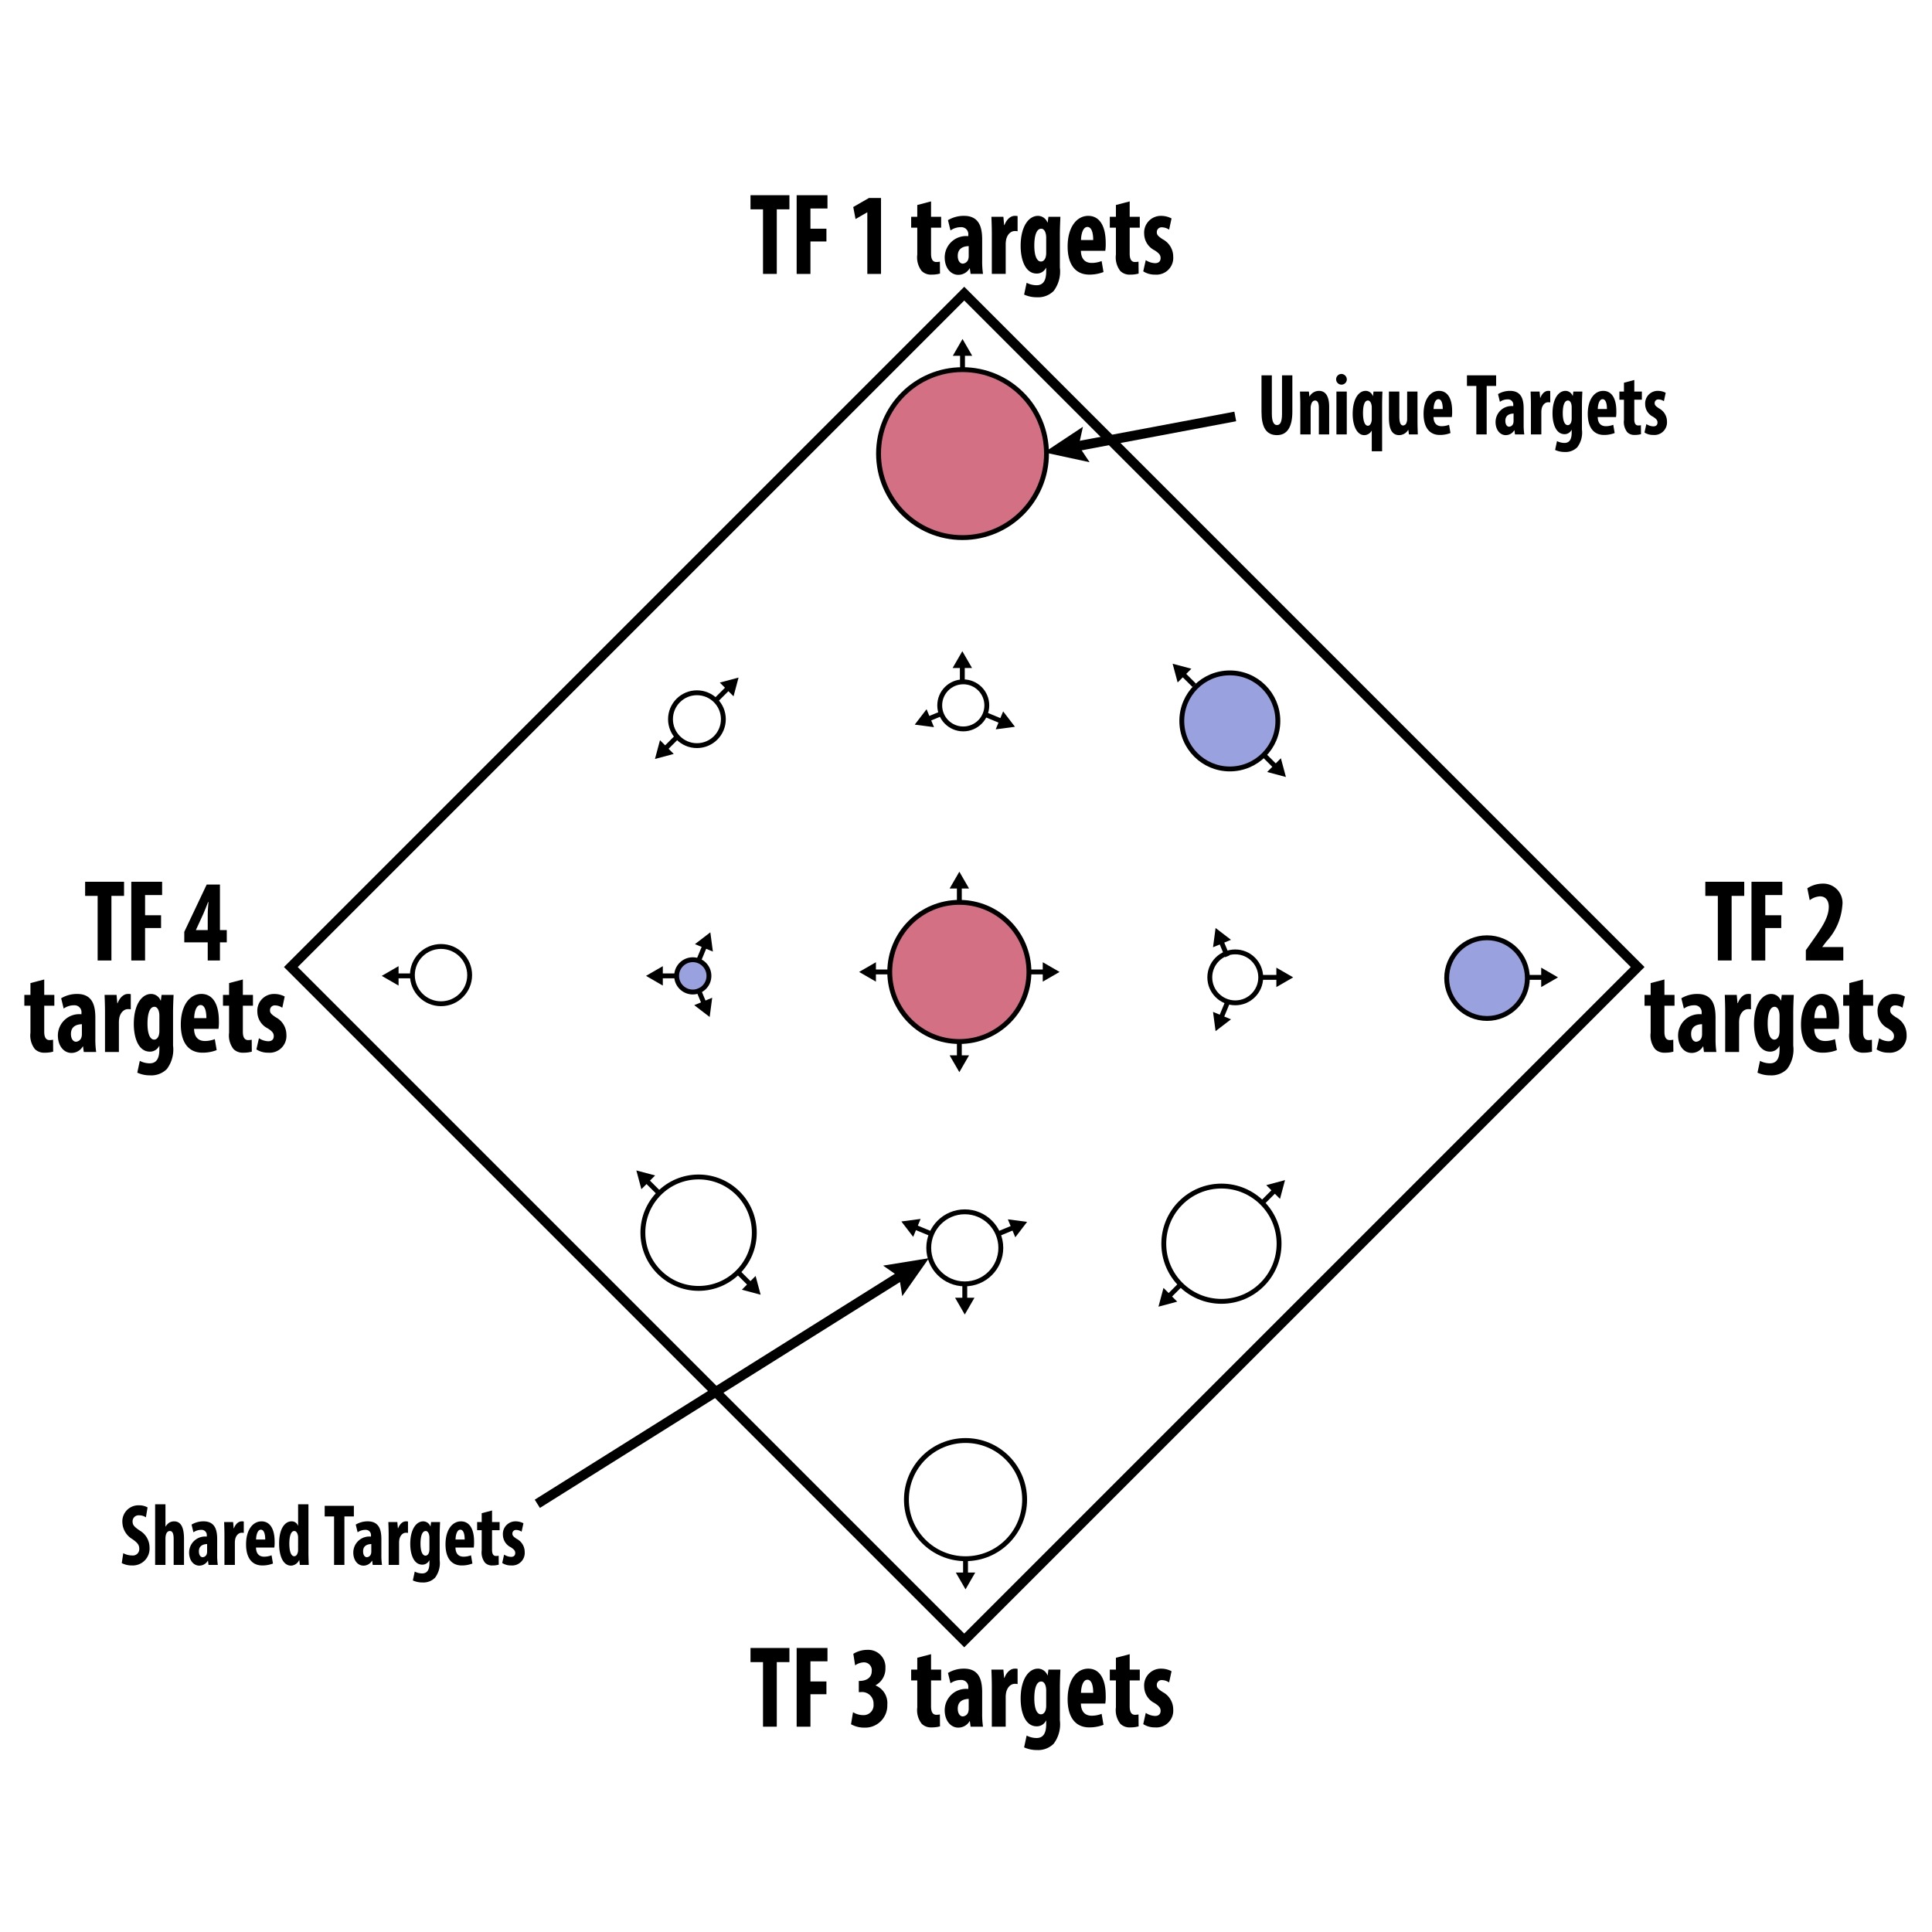 <svg id="Layer_1" data-name="Layer 1" xmlns="http://www.w3.org/2000/svg" viewBox="0 0 198.425 198.425">
  <defs>
    <style>
      .cls-1, .cls-3, .cls-5 {
        fill: none;
      }

      .cls-1, .cls-2, .cls-3, .cls-4, .cls-5 {
        stroke: #000;
      }

      .cls-1, .cls-2, .cls-3, .cls-4 {
        stroke-miterlimit: 10;
      }

      .cls-2 {
        fill: #d47083;
      }

      .cls-2, .cls-3, .cls-4 {
        stroke-width: 0.5px;
      }

      .cls-4 {
        fill: #99a1de;
      }

      .cls-6 {
        isolation: isolate;
      }
    </style>
  </defs>
  <title>SimpleGraphics_v2</title>
  <g>
    <rect class="cls-1" x="50.128" y="50.415" width="97.808" height="97.808" transform="translate(-41.223 99.116) rotate(-45)"/>
    <circle class="cls-2" cx="98.855" cy="46.588" r="8.625"/>
    <circle class="cls-3" cx="99.164" cy="154.017" r="6.07"/>
    <circle class="cls-3" cx="45.295" cy="100.148" r="2.941"/>
    <circle class="cls-4" cx="152.724" cy="100.457" r="4.143"/>
    <circle class="cls-2" cx="98.529" cy="99.822" r="7.148"/>
    <circle class="cls-3" cx="71.578" cy="73.865" r="2.715"/>
    <circle class="cls-4" cx="126.309" cy="74.042" r="4.933"/>
    <circle class="cls-3" cx="125.447" cy="127.734" r="5.92"/>
    <circle class="cls-3" cx="71.749" cy="126.602" r="5.722"/>
    <circle class="cls-4" cx="71.152" cy="100.226" r="1.659"/>
    <circle class="cls-3" cx="126.867" cy="100.38" r="2.616"/>
    <circle class="cls-3" cx="98.932" cy="72.446" r="2.418"/>
    <circle class="cls-3" cx="99.087" cy="128.16" r="3.701"/>
    <g>
      <path d="M78.365,21.499H77.08V20.048h3.997v1.451H79.78v6.632h-1.415Z"/>
      <path d="M81.82,20.048h3.166v1.367h-1.75v2.075h1.642v1.308h-1.642v3.334h-1.416Z"/>
      <path d="M89.078,21.811h-.021l-1.188.684-.237-1.235,1.609-.924h1.243v7.796H89.078Z"/>
      <path d="M95.623,20.684v1.583h1.037v1.115h-1.037v2.675c0,.684.26.852.54.852a1.763,1.763,0,0,0,.368-.036l.011,1.223a3.023,3.023,0,0,1-.864.108,1.339,1.339,0,0,1-1.016-.372,2.264,2.264,0,0,1-.454-1.679V23.382h-.627V22.267h.627V21.055Z"/>
      <path d="M99.684,28.131l-.076-.576h-.021a1.343,1.343,0,0,1-1.166.671c-.8,0-1.395-.743-1.395-1.787a2.193,2.193,0,0,1,2.42-2.183v-.132a.711.711,0,0,0-.745-.792,1.836,1.836,0,0,0-1.08.336l-.26-1.056a3.181,3.181,0,0,1,1.643-.444c1.609,0,1.869,1.248,1.869,2.435v2.183a8.765,8.765,0,0,0,.086,1.343Zm-.194-2.854c-.476.012-1.124.18-1.124.996,0,.587.292.803.508.803a.628.628,0,0,0,.584-.503,1.137,1.137,0,0,0,.032-.276Z"/>
      <path d="M101.865,24.03c0-.588-.021-1.224-.043-1.763h1.231l.075.852h.033c.237-.624.658-.948,1.048-.948a1.054,1.054,0,0,1,.302.024v1.559a1.156,1.156,0,0,0-.302-.024c-.303,0-.702.228-.864.839a2.579,2.579,0,0,0-.055.587v2.975h-1.426Z"/>
      <path d="M108.908,22.267c-.021.528-.055,1.151-.055,1.859v3.346a3.321,3.321,0,0,1-.637,2.411,2.249,2.249,0,0,1-1.718.647,3.086,3.086,0,0,1-1.318-.275L105.44,29.043a2.27,2.27,0,0,0,1.016.252c.713,0,.993-.528.993-1.427v-.36h-.021a1.049,1.049,0,0,1-.95.587c-1.188,0-1.653-1.439-1.653-2.842,0-1.955.8-3.083,1.782-3.083a1.056,1.056,0,0,1,.973.684h.021l.076-.587Zm-1.459,2.135a1.733,1.733,0,0,0-.054-.432c-.064-.252-.216-.48-.454-.48-.508,0-.713.768-.713,1.727,0,1.091.281,1.643.681,1.643.184,0,.367-.108.476-.419a1.631,1.631,0,0,0,.064-.468Z"/>
      <path d="M111.012,25.757c.022.911.497,1.247,1.124,1.247a2.841,2.841,0,0,0,1.005-.192l.194,1.127a3.992,3.992,0,0,1-1.459.264c-1.437,0-2.225-1.055-2.225-2.89,0-1.967.918-3.143,2.117-3.143,1.134,0,1.793.996,1.793,2.771a4.649,4.649,0,0,1-.043.816Zm1.265-1.104c0-.756-.173-1.343-.595-1.343-.464,0-.647.755-.658,1.343Z"/>
      <path d="M116.024,20.684v1.583h1.037v1.115H116.024v2.675c0,.684.259.852.54.852a1.754,1.754,0,0,0,.367-.036l.011,1.223a3.017,3.017,0,0,1-.864.108,1.341,1.341,0,0,1-1.016-.372,2.269,2.269,0,0,1-.453-1.679V23.382H113.982V22.267h.627V21.055Z"/>
      <path d="M117.675,26.716a1.847,1.847,0,0,0,.951.312c.367,0,.572-.18.572-.527,0-.3-.151-.492-.615-.792a1.918,1.918,0,0,1-1.07-1.691,1.716,1.716,0,0,1,1.74-1.847,2.284,2.284,0,0,1,1.069.264l-.249,1.151a1.362,1.362,0,0,0-.734-.24.487.487,0,0,0-.529.503c0,.264.119.408.616.732a2.016,2.016,0,0,1,1.069,1.775,1.724,1.724,0,0,1-1.869,1.847,2.149,2.149,0,0,1-1.21-.335Z"/>
    </g>
    <g>
      <path d="M78.365,170.707H77.08V169.255h3.997v1.451H79.78v6.632h-1.415Z"/>
      <path d="M81.82,169.255h3.166v1.367h-1.75v2.074h1.642v1.308h-1.642v3.334h-1.416Z"/>
      <path d="M87.609,175.851a2.013,2.013,0,0,0,1.048.3,1.019,1.019,0,0,0,1.059-1.127A1.177,1.177,0,0,0,88.398,173.789h-.195v-1.151h.141c.519-.012,1.188-.252,1.188-1.008a.801.801,0,0,0-.821-.899,1.6,1.6,0,0,0-.886.312l-.184-1.188a2.756,2.756,0,0,1,1.448-.408,1.765,1.765,0,0,1,1.847,1.883,1.924,1.924,0,0,1-1.005,1.751v.024a1.958,1.958,0,0,1,1.199,1.979,2.271,2.271,0,0,1-2.344,2.351,2.728,2.728,0,0,1-1.383-.348Z"/>
      <path d="M95.623,169.891v1.583h1.037v1.115h-1.037v2.675c0,.684.26.852.54.852a1.797,1.797,0,0,0,.368-.036l.011,1.223a3.002,3.002,0,0,1-.864.108,1.339,1.339,0,0,1-1.016-.372,2.262,2.262,0,0,1-.454-1.679v-2.771h-.627v-1.115h.627v-1.212Z"/>
      <path d="M99.684,177.338l-.076-.575h-.021a1.343,1.343,0,0,1-1.166.671c-.8,0-1.395-.743-1.395-1.786a2.193,2.193,0,0,1,2.42-2.184v-.132a.71.71,0,0,0-.745-.791,1.836,1.836,0,0,0-1.08.336l-.26-1.056a3.175,3.175,0,0,1,1.643-.444c1.609,0,1.869,1.248,1.869,2.436v2.183a8.755,8.755,0,0,0,.086,1.343Zm-.194-2.854c-.476.013-1.124.181-1.124.996,0,.587.292.803.508.803a.628.628,0,0,0,.584-.503,1.141,1.141,0,0,0,.032-.276Z"/>
      <path d="M101.865,173.237c0-.588-.021-1.224-.043-1.763h1.231l.075.852h.033c.237-.624.658-.948,1.048-.948a1.054,1.054,0,0,1,.302.024v1.56a1.133,1.133,0,0,0-.302-.024c-.303,0-.702.228-.864.84a2.578,2.578,0,0,0-.055.587v2.975h-1.426Z"/>
      <path d="M108.908,171.474c-.021.527-.055,1.151-.055,1.858v3.347a3.319,3.319,0,0,1-.637,2.41,2.247,2.247,0,0,1-1.718.647,3.086,3.086,0,0,1-1.318-.275l.26-1.211a2.27,2.27,0,0,0,1.016.252c.713,0,.993-.528.993-1.428v-.359h-.021a1.049,1.049,0,0,1-.95.587c-1.188,0-1.653-1.438-1.653-2.842,0-1.955.8-3.083,1.782-3.083a1.056,1.056,0,0,1,.973.684h.021l.076-.587Zm-1.459,2.135a1.727,1.727,0,0,0-.054-.432c-.064-.252-.216-.48-.454-.48-.508,0-.713.768-.713,1.728,0,1.091.281,1.643.681,1.643.184,0,.367-.107.476-.419a1.636,1.636,0,0,0,.064-.468Z"/>
      <path d="M111.012,174.964c.022.911.497,1.247,1.124,1.247a2.829,2.829,0,0,0,1.005-.192l.194,1.128a4.002,4.002,0,0,1-1.459.264c-1.437,0-2.225-1.056-2.225-2.891,0-1.967.918-3.143,2.117-3.143,1.134,0,1.793.996,1.793,2.771a4.656,4.656,0,0,1-.043.816Zm1.265-1.104c0-.756-.173-1.344-.595-1.344-.464,0-.647.756-.658,1.344Z"/>
      <path d="M116.024,169.891v1.583h1.037v1.115H116.024v2.675c0,.684.259.852.54.852a1.787,1.787,0,0,0,.367-.036l.011,1.223a2.997,2.997,0,0,1-.864.108,1.342,1.342,0,0,1-1.016-.372,2.267,2.267,0,0,1-.453-1.679v-2.771H113.982v-1.115h.627v-1.212Z"/>
      <path d="M117.675,175.923a1.847,1.847,0,0,0,.951.312c.367,0,.572-.18.572-.527,0-.3-.151-.492-.615-.792a1.917,1.917,0,0,1-1.07-1.69,1.716,1.716,0,0,1,1.74-1.848,2.278,2.278,0,0,1,1.069.265l-.249,1.151a1.363,1.363,0,0,0-.734-.24.488.488,0,0,0-.529.504c0,.264.119.407.616.731a2.017,2.017,0,0,1,1.069,1.775,1.724,1.724,0,0,1-1.869,1.847,2.145,2.145,0,0,1-1.21-.336Z"/>
    </g>
    <g>
      <path d="M176.43,92.012h-1.286V90.561h3.998v1.451h-1.297v6.632h-1.415Z"/>
      <path d="M179.885,90.561h3.166v1.367h-1.75v2.075h1.642v1.308h-1.642v3.334h-1.416Z"/>
      <path d="M185.469,98.644V97.588l.702-.995c.907-1.283,1.652-2.351,1.652-3.466,0-.624-.312-1.067-.896-1.067a1.864,1.864,0,0,0-1.059.396l-.248-1.224a2.915,2.915,0,0,1,1.566-.479,1.978,1.978,0,0,1,2.03,2.255,6.103,6.103,0,0,1-1.631,3.682l-.421.552v.024H189.315v1.379Z"/>
      <path d="M170.944,100.596v1.583H171.981v1.115h-1.037v2.675c0,.684.26.852.54.852a1.746,1.746,0,0,0,.367-.036l.012,1.223a3.023,3.023,0,0,1-.864.108,1.339,1.339,0,0,1-1.016-.372,2.263,2.263,0,0,1-.454-1.679v-2.771h-.627v-1.115h.627V100.968Z"/>
      <path d="M175.005,108.044l-.076-.576h-.021a1.343,1.343,0,0,1-1.167.672c-.799,0-1.394-.744-1.394-1.787a2.192,2.192,0,0,1,2.42-2.183v-.132a.711.711,0,0,0-.745-.791,1.836,1.836,0,0,0-1.08.336l-.26-1.056a3.181,3.181,0,0,1,1.643-.444c1.609,0,1.869,1.248,1.869,2.435v2.183a8.765,8.765,0,0,0,.086,1.343Zm-.194-2.854c-.476.012-1.124.18-1.124.996,0,.587.292.804.508.804a.627.627,0,0,0,.583-.504,1.09,1.09,0,0,0,.033-.276Z"/>
      <path d="M177.186,103.942c0-.588-.022-1.224-.044-1.763h1.231l.076.852h.032c.237-.624.659-.948,1.048-.948a1.061,1.061,0,0,1,.303.024v1.559a1.164,1.164,0,0,0-.303-.024c-.303,0-.702.228-.864.839a2.65,2.65,0,0,0-.054.588V108.044h-1.426Z"/>
      <path d="M184.229,102.179c-.021.528-.055,1.151-.055,1.859v3.346a3.321,3.321,0,0,1-.637,2.411,2.249,2.249,0,0,1-1.718.648,3.086,3.086,0,0,1-1.318-.276l.26-1.211a2.269,2.269,0,0,0,1.015.252c.714,0,.994-.528.994-1.427v-.36h-.021a1.049,1.049,0,0,1-.95.587c-1.188,0-1.653-1.439-1.653-2.842,0-1.955.8-3.083,1.782-3.083a1.056,1.056,0,0,1,.973.684h.021l.076-.588Zm-1.459,2.135a1.733,1.733,0,0,0-.054-.432c-.064-.252-.216-.48-.454-.48-.508,0-.713.768-.713,1.727,0,1.092.281,1.643.681,1.643.184,0,.367-.108.476-.419a1.629,1.629,0,0,0,.064-.468Z"/>
      <path d="M186.334,105.669c.021.911.497,1.247,1.123,1.247a2.832,2.832,0,0,0,1.005-.192l.194,1.127a3.991,3.991,0,0,1-1.458.264c-1.437,0-2.226-1.055-2.226-2.89,0-1.967.918-3.143,2.117-3.143,1.135,0,1.794.996,1.794,2.771a4.523,4.523,0,0,1-.044.816Zm1.264-1.104c0-.756-.173-1.343-.594-1.343-.465,0-.648.755-.659,1.343Z"/>
      <path d="M191.345,100.596v1.583h1.037v1.115h-1.037v2.675c0,.684.259.852.54.852a1.753,1.753,0,0,0,.367-.036l.011,1.223a3.017,3.017,0,0,1-.864.108,1.341,1.341,0,0,1-1.016-.372,2.263,2.263,0,0,1-.453-1.679v-2.771h-.627v-1.115h.627V100.968Z"/>
      <path d="M192.997,106.629a1.84,1.84,0,0,0,.95.312c.367,0,.573-.18.573-.528,0-.3-.151-.492-.616-.791a1.917,1.917,0,0,1-1.069-1.691,1.716,1.716,0,0,1,1.739-1.847,2.278,2.278,0,0,1,1.069.264l-.248,1.151a1.366,1.366,0,0,0-.735-.24.487.487,0,0,0-.529.503c0,.264.119.408.616.731a2.017,2.017,0,0,1,1.069,1.775,1.724,1.724,0,0,1-1.869,1.847,2.154,2.154,0,0,1-1.21-.335Z"/>
    </g>
    <g>
      <path d="M10.028,92.012H8.743V90.561h3.998v1.451H11.444v6.632H10.028Z"/>
      <path d="M13.484,90.561h3.166v1.367h-1.75v2.075h1.642v1.308H14.899v3.334H13.484Z"/>
      <path d="M21.335,98.644V96.785H18.926V95.706l2.302-4.857h1.361v4.678h.702v1.259h-.702v1.859Zm0-3.118V93.931c0-.42.044-.875.076-1.283h-.043c-.162.432-.303.779-.486,1.211L20.126,95.502v.024Z"/>
      <path d="M4.543,100.596v1.583H5.58v1.115H4.543v2.675c0,.684.259.852.54.852a1.75,1.75,0,0,0,.367-.036l.011,1.223a3.02,3.02,0,0,1-.864.108,1.34,1.34,0,0,1-1.016-.372,2.265,2.265,0,0,1-.454-1.679v-2.771h-.627v-1.115h.627V100.968Z"/>
      <path d="M8.604,108.044l-.076-.576H8.506a1.344,1.344,0,0,1-1.167.672c-.799,0-1.394-.744-1.394-1.787A2.192,2.192,0,0,1,8.366,104.17v-.132a.711.711,0,0,0-.745-.791,1.836,1.836,0,0,0-1.081.336l-.259-1.056a3.179,3.179,0,0,1,1.642-.444c1.61,0,1.869,1.248,1.869,2.435v2.183a8.701,8.701,0,0,0,.086,1.343Zm-.194-2.854c-.476.012-1.124.18-1.124.996,0,.587.292.804.508.804a.627.627,0,0,0,.583-.504,1.113,1.113,0,0,0,.033-.276Z"/>
      <path d="M10.784,103.942c0-.588-.022-1.224-.043-1.763h1.231l.076.852h.033c.237-.624.659-.948,1.048-.948a1.057,1.057,0,0,1,.302.024v1.559a1.16,1.16,0,0,0-.302-.024c-.303,0-.702.228-.864.839a2.614,2.614,0,0,0-.054.588V108.044H10.784Z"/>
      <path d="M17.827,102.179c-.021.528-.054,1.151-.054,1.859v3.346a3.318,3.318,0,0,1-.637,2.411,2.248,2.248,0,0,1-1.718.648,3.083,3.083,0,0,1-1.318-.276l.259-1.211a2.273,2.273,0,0,0,1.015.252c.713,0,.994-.528.994-1.427v-.36h-.021a1.05,1.05,0,0,1-.951.587c-1.188,0-1.653-1.439-1.653-2.842,0-1.955.799-3.083,1.782-3.083a1.057,1.057,0,0,1,.973.684h.021l.076-.588Zm-1.458,2.135a1.709,1.709,0,0,0-.054-.432c-.064-.252-.216-.48-.454-.48-.508,0-.713.768-.713,1.727,0,1.092.281,1.643.681,1.643.184,0,.367-.108.475-.419a1.612,1.612,0,0,0,.065-.468Z"/>
      <path d="M19.931,105.669c.022.911.497,1.247,1.124,1.247a2.841,2.841,0,0,0,1.005-.192l.194,1.127a3.992,3.992,0,0,1-1.459.264c-1.437,0-2.225-1.055-2.225-2.89,0-1.967.918-3.143,2.117-3.143,1.134,0,1.793.996,1.793,2.771a4.651,4.651,0,0,1-.043.816Zm1.265-1.104c0-.756-.173-1.343-.595-1.343-.464,0-.647.755-.658,1.343Z"/>
      <path d="M24.943,100.596v1.583H25.98v1.115H24.943v2.675c0,.684.26.852.54.852a1.763,1.763,0,0,0,.368-.036l.011,1.223a3.023,3.023,0,0,1-.864.108,1.339,1.339,0,0,1-1.016-.372,2.263,2.263,0,0,1-.454-1.679v-2.771h-.627v-1.115h.627V100.968Z"/>
      <path d="M26.594,106.629a1.847,1.847,0,0,0,.951.312c.367,0,.572-.18.572-.528,0-.3-.151-.492-.615-.791a1.918,1.918,0,0,1-1.07-1.691,1.716,1.716,0,0,1,1.74-1.847,2.284,2.284,0,0,1,1.069.264l-.249,1.151a1.362,1.362,0,0,0-.734-.24.487.487,0,0,0-.529.503c0,.264.119.408.616.731a2.017,2.017,0,0,1,1.069,1.775,1.724,1.724,0,0,1-1.869,1.847,2.149,2.149,0,0,1-1.21-.335Z"/>
    </g>
    <g>
      <line class="cls-3" x1="98.855" y1="37.963" x2="98.855" y2="36.252"/>
      <polygon points="99.852 36.543 98.855 34.816 97.858 36.543 99.852 36.543"/>
    </g>
    <g>
      <line class="cls-3" x1="98.835" y1="70.027" x2="98.835" y2="68.316"/>
      <polygon points="99.833 68.608 98.835 66.881 97.838 68.608 99.833 68.608"/>
    </g>
    <g>
      <line class="cls-3" x1="98.529" y1="92.674" x2="98.529" y2="90.962"/>
      <polygon points="99.526 91.254 98.529 89.527 97.531 91.254 99.526 91.254"/>
    </g>
    <g>
      <line class="cls-3" x1="98.529" y1="106.97" x2="98.529" y2="108.682"/>
      <polygon points="97.531 108.39 98.529 110.117 99.526 108.39 97.531 108.39"/>
    </g>
    <g>
      <line class="cls-3" x1="99.087" y1="131.861" x2="99.087" y2="133.573"/>
      <polygon points="98.089 133.281 99.086 135.008 100.084 133.281 98.089 133.281"/>
    </g>
    <g>
      <line class="cls-3" x1="99.164" y1="160.088" x2="99.164" y2="161.799"/>
      <polygon points="98.166 161.507 99.164 163.234 100.161 161.507 98.166 161.507"/>
    </g>
    <g>
      <line class="cls-3" x1="105.677" y1="99.822" x2="107.388" y2="99.822"/>
      <polygon points="107.096 100.819 108.823 99.822 107.096 98.825 107.096 100.819"/>
    </g>
    <g>
      <line class="cls-3" x1="91.381" y1="99.822" x2="89.669" y2="99.822"/>
      <polygon points="89.961 98.825 88.234 99.822 89.961 100.819 89.961 98.825"/>
    </g>
    <g>
      <line class="cls-3" x1="129.668" y1="100.38" x2="131.379" y2="100.38"/>
      <polygon points="131.088 101.377 132.815 100.38 131.088 99.383 131.088 101.377"/>
    </g>
    <g>
      <line class="cls-3" x1="156.867" y1="100.38" x2="158.579" y2="100.38"/>
      <polygon points="158.287 101.377 160.014 100.38 158.287 99.383 158.287 101.377"/>
    </g>
    <g>
      <line class="cls-3" x1="69.493" y1="100.226" x2="67.782" y2="100.226"/>
      <polygon points="68.074 99.228 66.347 100.226 68.074 101.223 68.074 99.228"/>
    </g>
    <g>
      <line class="cls-3" x1="42.354" y1="100.226" x2="40.642" y2="100.226"/>
      <polygon points="40.934 99.228 39.207 100.226 40.934 101.223 40.934 99.228"/>
    </g>
    <g>
      <line class="cls-3" x1="69.493" y1="75.723" x2="68.283" y2="76.933"/>
      <polygon points="67.784 76.022 67.268 77.948 69.195 77.432 67.784 76.022"/>
    </g>
    <g>
      <line class="cls-3" x1="129.843" y1="77.576" x2="131.053" y2="78.786"/>
      <polygon points="130.142 79.285 132.068 79.801 131.552 77.875 130.142 79.285"/>
    </g>
    <g>
      <line class="cls-3" x1="73.629" y1="71.814" x2="74.84" y2="70.604"/>
      <polygon points="75.338 71.516 75.854 69.589 73.928 70.105 75.338 71.516"/>
    </g>
    <g>
      <line class="cls-3" x1="122.658" y1="70.391" x2="121.447" y2="69.181"/>
      <polygon points="122.359 68.682 120.433 68.166 120.949 70.092 122.359 68.682"/>
    </g>
    <g>
      <line class="cls-3" x1="121.205" y1="131.976" x2="119.995" y2="133.186"/>
      <polygon points="119.496 132.274 118.98 134.201 120.906 133.685 119.496 132.274"/>
    </g>
    <g>
      <line class="cls-3" x1="129.752" y1="123.428" x2="130.963" y2="122.218"/>
      <polygon points="131.461 123.13 131.977 121.203 130.051 121.719 131.461 123.13"/>
    </g>
    <g>
      <line class="cls-3" x1="75.895" y1="130.748" x2="77.105" y2="131.959"/>
      <polygon points="76.194 132.458 78.12 132.974 77.604 131.047 76.194 132.458"/>
    </g>
    <g>
      <line class="cls-3" x1="67.582" y1="122.435" x2="66.372" y2="121.225"/>
      <polygon points="67.283 120.726 65.357 120.21 65.873 122.137 67.283 120.726"/>
    </g>
    <g>
      <line class="cls-3" x1="96.855" y1="73.217" x2="95.274" y2="73.872"/>
      <polygon points="95.162 72.839 93.948 74.422 95.925 74.682 95.162 72.839"/>
    </g>
    <g>
      <line class="cls-3" x1="101.334" y1="73.44" x2="102.915" y2="74.095"/>
      <polygon points="102.264 74.905 104.241 74.644 103.027 73.062 102.264 74.905"/>
    </g>
    <g>
      <line class="cls-3" x1="71.681" y1="101.542" x2="72.337" y2="103.123"/>
      <polygon points="71.303 103.235 72.886 104.449 73.146 102.472 71.303 103.235"/>
    </g>
    <g>
      <line class="cls-3" x1="71.751" y1="98.661" x2="72.406" y2="97.08"/>
      <polygon points="73.216 97.731 72.955 95.754 71.373 96.967 73.216 97.731"/>
    </g>
    <g>
      <line class="cls-3" x1="126.049" y1="98.216" x2="125.394" y2="96.635"/>
      <polygon points="126.427 96.522 124.845 95.309 124.584 97.286 126.427 96.522"/>
    </g>
    <g>
      <line class="cls-3" x1="126.049" y1="102.996" x2="125.394" y2="104.577"/>
      <polygon points="124.584 103.926 124.845 105.903 126.427 104.689 124.584 103.926"/>
    </g>
    <g>
      <line class="cls-3" x1="95.481" y1="126.654" x2="93.9" y2="125.999"/>
      <polygon points="94.551 125.189 92.574 125.45 93.788 127.032 94.551 125.189"/>
    </g>
    <g>
      <line class="cls-3" x1="102.581" y1="126.697" x2="104.163" y2="126.042"/>
      <polygon points="104.275 127.075 105.489 125.493 103.511 125.232 104.275 127.075"/>
    </g>
    <g>
      <line class="cls-5" x1="126.867" y1="42.772" x2="110.183" y2="45.912"/>
      <polygon points="111.221 43.832 110.79 45.797 111.906 47.471 107.25 46.463 111.221 43.832"/>
    </g>
    <g class="cls-6">
      <path d="M130.624,38.55v3.943c0,.891.243,1.161.519,1.161.308,0,.526-.243.526-1.161V38.55H132.73v3.736c0,1.557-.526,2.404-1.58,2.404-1.143,0-1.588-.874-1.588-2.395V38.55Z"/>
      <path d="M133.547,41.539c0-.486-.024-.909-.033-1.323h.916l.049.504h.016a1.115,1.115,0,0,1,.965-.576c.753,0,1.053.666,1.053,1.647V44.618h-1.062V41.863c0-.378-.081-.729-.389-.729-.178,0-.324.135-.396.396a1.248,1.248,0,0,0-.057.405V44.618h-1.062Z"/>
      <path d="M138.319,39.045a.55.55,0,1,1-.543-.639A.567.567,0,0,1,138.319,39.045Zm-1.062,5.573V40.215h1.062V44.618Z"/>
      <path d="M140.886,44.24h-.016a.874.874,0,0,1-.754.45c-.762,0-1.19-.991-1.19-2.179,0-1.486.583-2.368,1.337-2.368a.774.774,0,0,1,.729.531l.017.009.057-.468h.916c-.017.396-.033.873-.033,1.396v4.735h-1.062Zm0-2.413a.912.912,0,0,0-.032-.261c-.057-.27-.202-.432-.364-.432-.332,0-.503.486-.503,1.287s.179,1.306.503,1.306c.138,0,.283-.108.356-.387a.925.925,0,0,0,.04-.288Z"/>
      <path d="M145.584,43.276c0,.468.017.927.032,1.341h-.915l-.057-.468h-.017a1.095,1.095,0,0,1-.916.541c-.753,0-1.062-.622-1.062-1.81v-2.665h1.07v2.539c0,.576.097.945.396.945a.388.388,0,0,0,.341-.297.977.977,0,0,0,.064-.378V40.215h1.062Z"/>
      <path d="M147.228,42.835c.017.685.373.937.843.937a2.138,2.138,0,0,0,.754-.144l.146.846a2.985,2.985,0,0,1-1.094.198c-1.078,0-1.669-.792-1.669-2.17,0-1.477.688-2.358,1.588-2.358.851,0,1.345.747,1.345,2.08a3.462,3.462,0,0,1-.032.612Zm.948-.828c0-.567-.13-1.008-.446-1.008-.348,0-.485.567-.494,1.008Z"/>
      <path d="M151.626,39.639h-.964V38.55h2.997v1.089H152.688V44.618h-1.062Z"/>
      <path d="M155.596,44.618l-.057-.432h-.017a1.007,1.007,0,0,1-.875.504c-.6,0-1.045-.559-1.045-1.342A1.644,1.644,0,0,1,155.418,41.71v-.099a.533.533,0,0,0-.559-.594,1.375,1.375,0,0,0-.811.252l-.194-.792a2.381,2.381,0,0,1,1.231-.333c1.207,0,1.401.936,1.401,1.827V43.609a6.515,6.515,0,0,0,.065,1.008Zm-.146-2.143c-.356.009-.843.135-.843.747,0,.441.219.604.381.604a.469.469,0,0,0,.438-.378.827.827,0,0,0,.024-.207Z"/>
      <path d="M157.231,41.539c0-.441-.016-.918-.032-1.323h.924l.057.639h.024c.179-.468.494-.711.786-.711a.821.821,0,0,1,.227.018v1.17a.862.862,0,0,0-.227-.018c-.228,0-.527.171-.648.63a1.978,1.978,0,0,0-.04.441V44.618H157.231Z"/>
      <path d="M162.513,40.215c-.017.396-.041.864-.041,1.396v2.512a2.492,2.492,0,0,1-.478,1.81,1.685,1.685,0,0,1-1.288.486,2.31,2.31,0,0,1-.989-.208l.195-.909a1.697,1.697,0,0,0,.761.189c.535,0,.746-.396.746-1.071v-.27h-.017a.786.786,0,0,1-.713.441c-.892,0-1.239-1.081-1.239-2.134,0-1.467.6-2.313,1.337-2.313a.79.79,0,0,1,.729.513h.017l.057-.441Zm-1.094,1.603a1.291,1.291,0,0,0-.041-.324c-.049-.189-.162-.36-.34-.36-.381,0-.535.576-.535,1.296,0,.819.211,1.233.511,1.233.138,0,.275-.081.356-.315a1.22,1.22,0,0,0,.049-.351Z"/>
      <path d="M164.092,42.835c.017.685.373.937.843.937a2.128,2.128,0,0,0,.753-.144l.146.846a2.985,2.985,0,0,1-1.094.198c-1.078,0-1.669-.792-1.669-2.17,0-1.477.688-2.358,1.588-2.358.851,0,1.345.747,1.345,2.08a3.46,3.46,0,0,1-.032.612Zm.948-.828c0-.567-.13-1.008-.446-1.008-.348,0-.485.567-.494,1.008Z"/>
      <path d="M167.85,39.027v1.188h.778v.837h-.778v2.007c0,.513.195.639.405.639a1.304,1.304,0,0,0,.275-.027l.009.918a2.274,2.274,0,0,1-.648.081,1.004,1.004,0,0,1-.762-.279,1.7,1.7,0,0,1-.341-1.26V41.053h-.47v-.837h.47v-.909Z"/>
      <path d="M169.089,43.555a1.379,1.379,0,0,0,.714.234c.275,0,.429-.135.429-.396,0-.225-.113-.369-.462-.594a1.44,1.44,0,0,1-.802-1.27,1.287,1.287,0,0,1,1.305-1.386,1.713,1.713,0,0,1,.802.198l-.187.864a1.018,1.018,0,0,0-.551-.18.365.365,0,0,0-.396.378c0,.198.089.306.462.549a1.514,1.514,0,0,1,.802,1.333,1.293,1.293,0,0,1-1.401,1.387,1.61,1.61,0,0,1-.908-.252Z"/>
    </g>
    <g>
      <line class="cls-5" x1="55.185" y1="154.447" x2="92.873" y2="130.807"/>
      <polygon points="92.667 133.121 92.35 131.135 90.7 129.984 95.402 129.221 92.667 133.121"/>
    </g>
    <g class="cls-6">
      <path d="M12.66,159.518a1.895,1.895,0,0,0,.899.234.657.657,0,0,0,.745-.684c0-.441-.243-.657-.705-.991a2.074,2.074,0,0,1-1.029-1.692,1.651,1.651,0,0,1,1.727-1.782,1.72,1.72,0,0,1,.858.216l-.17,1.018a1.204,1.204,0,0,0-.697-.207.617.617,0,0,0-.672.63c0,.36.162.55.753.945a2.016,2.016,0,0,1,.989,1.737,1.727,1.727,0,0,1-1.808,1.837,2.199,2.199,0,0,1-1.045-.243Z"/>
      <path d="M15.932,154.495h1.062v2.287h.016a1.299,1.299,0,0,1,.341-.378.981.981,0,0,1,.534-.153c.73,0,1.013.685,1.013,1.801v2.674H17.835V158.051c0-.433-.072-.811-.389-.811-.178,0-.332.117-.413.414a1.909,1.909,0,0,0-.04.333v2.737H15.932Z"/>
      <path d="M21.417,160.725l-.057-.433h-.017a1.007,1.007,0,0,1-.875.505c-.6,0-1.045-.559-1.045-1.342a1.644,1.644,0,0,1,1.814-1.639v-.099a.534.534,0,0,0-.559-.595,1.375,1.375,0,0,0-.811.252l-.194-.792a2.386,2.386,0,0,1,1.231-.333c1.207,0,1.401.937,1.401,1.827v1.639a6.518,6.518,0,0,0,.065,1.009Zm-.146-2.143c-.356.009-.843.135-.843.747,0,.441.219.604.381.604a.469.469,0,0,0,.438-.379.824.824,0,0,0,.024-.207Z"/>
      <path d="M23.051,157.646c0-.441-.016-.918-.032-1.323h.924l.057.639H24.024c.179-.468.494-.711.786-.711a.822.822,0,0,1,.227.018v1.171a.84.84,0,0,0-.227-.019c-.228,0-.527.172-.648.631a1.975,1.975,0,0,0-.04.441v2.232H23.051Z"/>
      <path d="M26.292,158.942c.017.685.373.937.843.937a2.15,2.15,0,0,0,.754-.144l.146.846a2.985,2.985,0,0,1-1.094.198c-1.078,0-1.669-.792-1.669-2.17,0-1.477.688-2.358,1.588-2.358.851,0,1.345.747,1.345,2.08a3.457,3.457,0,0,1-.032.611Zm.948-.828c0-.566-.13-1.008-.446-1.008-.348,0-.485.567-.494,1.008Z"/>
      <path d="M31.678,154.495v4.925c0,.423.017.9.032,1.306h-.915L30.739,160.23h-.017a.961.961,0,0,1-.826.567c-.843,0-1.231-1.036-1.231-2.27,0-1.53.6-2.277,1.271-2.277a.672.672,0,0,1,.665.441h.016v-2.197Zm-1.062,3.521c0-.081,0-.171-.008-.261-.041-.271-.17-.514-.381-.514-.373,0-.511.604-.511,1.314,0,.837.203,1.278.503,1.278.129,0,.283-.081.364-.387a.832.832,0,0,0,.032-.271Z"/>
      <path d="M34.311,155.747h-.964v-1.09h2.997v1.09h-.972v4.979H34.311Z"/>
      <path d="M38.28,160.725l-.057-.433h-.017a1.007,1.007,0,0,1-.875.505c-.6,0-1.045-.559-1.045-1.342a1.644,1.644,0,0,1,1.814-1.639v-.099a.534.534,0,0,0-.559-.595,1.375,1.375,0,0,0-.811.252l-.194-.792a2.386,2.386,0,0,1,1.231-.333c1.207,0,1.401.937,1.401,1.827v1.639a6.518,6.518,0,0,0,.065,1.009Zm-.146-2.143c-.356.009-.843.135-.843.747,0,.441.219.604.381.604a.469.469,0,0,0,.438-.379.824.824,0,0,0,.024-.207Z"/>
      <path d="M39.916,157.646c0-.441-.016-.918-.032-1.323h.924l.057.639h.024c.179-.468.494-.711.786-.711a.822.822,0,0,1,.227.018v1.171a.84.84,0,0,0-.227-.019c-.228,0-.527.172-.648.631a1.975,1.975,0,0,0-.04.441v2.232H39.916Z"/>
      <path d="M45.198,156.323c-.017.396-.041.864-.041,1.396V160.23a2.493,2.493,0,0,1-.478,1.81,1.686,1.686,0,0,1-1.288.486,2.303,2.303,0,0,1-.989-.208l.195-.909a1.691,1.691,0,0,0,.761.189c.535,0,.746-.396.746-1.071v-.271h-.017a.786.786,0,0,1-.713.441c-.892,0-1.239-1.08-1.239-2.134,0-1.467.6-2.313,1.337-2.313a.79.79,0,0,1,.729.514h.017l.057-.441ZM44.104,157.925a1.289,1.289,0,0,0-.041-.324c-.049-.189-.162-.36-.34-.36-.381,0-.535.576-.535,1.297,0,.819.211,1.233.511,1.233.138,0,.275-.081.356-.315a1.223,1.223,0,0,0,.049-.352Z"/>
      <path d="M46.777,158.942c.017.685.373.937.843.937a2.139,2.139,0,0,0,.753-.144l.146.846a2.985,2.985,0,0,1-1.094.198c-1.078,0-1.669-.792-1.669-2.17,0-1.477.688-2.358,1.588-2.358.851,0,1.345.747,1.345,2.08a3.459,3.459,0,0,1-.032.611Zm.948-.828c0-.566-.13-1.008-.446-1.008-.348,0-.485.567-.494,1.008Z"/>
      <path d="M50.535,155.134v1.188H51.313v.837h-.778v2.008c0,.513.195.639.405.639a1.338,1.338,0,0,0,.275-.026l.009.918a2.274,2.274,0,0,1-.648.081,1.004,1.004,0,0,1-.762-.279,1.697,1.697,0,0,1-.341-1.26v-2.08h-.47v-.837h.47v-.909Z"/>
      <path d="M51.773,159.663a1.379,1.379,0,0,0,.714.234c.275,0,.429-.136.429-.396,0-.225-.113-.369-.462-.594a1.44,1.44,0,0,1-.802-1.27,1.288,1.288,0,0,1,1.305-1.387,1.707,1.707,0,0,1,.802.198l-.187.864a1.015,1.015,0,0,0-.551-.181.366.366,0,0,0-.396.379c0,.197.089.306.462.549a1.513,1.513,0,0,1,.802,1.332,1.293,1.293,0,0,1-1.401,1.387,1.61,1.61,0,0,1-.908-.252Z"/>
    </g>
  </g>
</svg>
